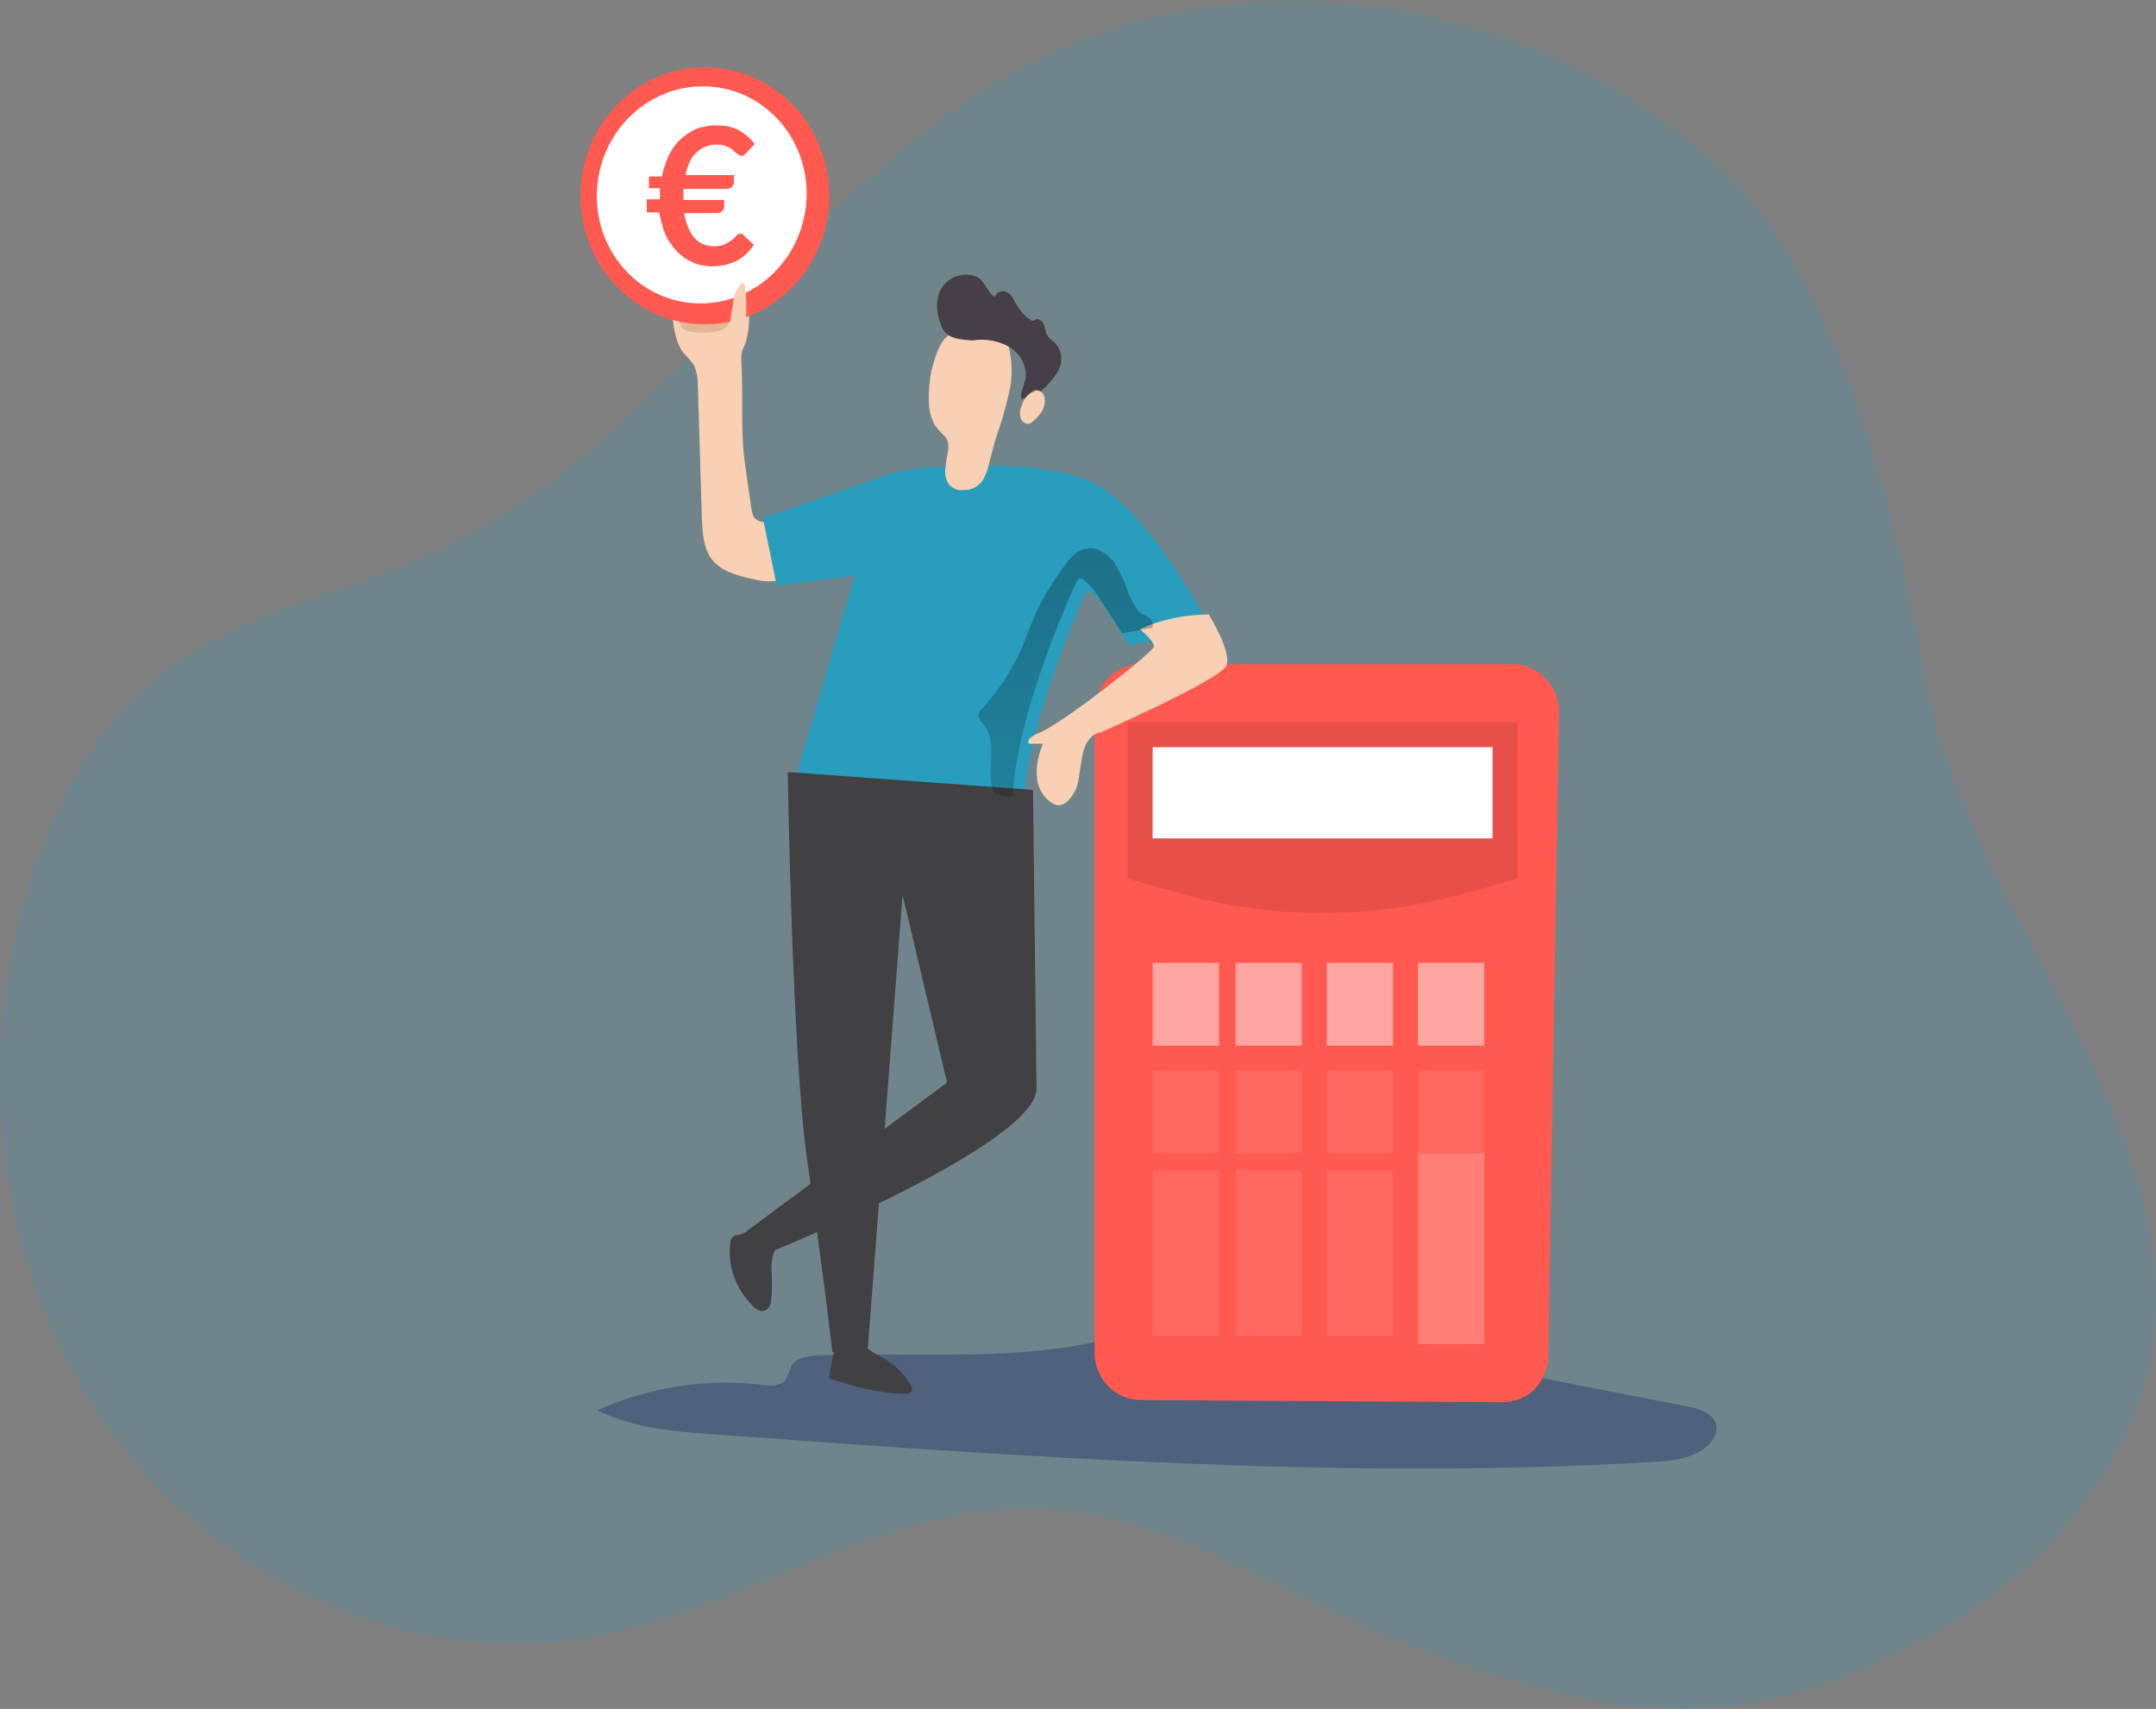 <svg width="304" height="241" viewBox="0 0 304 241" fill="none" xmlns="http://www.w3.org/2000/svg">
<rect x="0" y="0" width="304" height="241" fill="#808080" stroke="none"/>
<path opacity="0.18" d="M303.682 188.323C303.4 190.957 302.836 193.493 302.083 196.03C297.943 209.687 287.499 221.49 275.361 228.806C261.248 237.293 249.393 241 237.161 241C230.951 240.903 224.741 240.122 218.719 238.561C217.967 238.366 217.12 238.171 216.273 237.976C214.203 237.391 212.133 236.806 210.063 236.123L207.523 235.342L206.206 234.855C204.418 234.269 202.724 233.586 200.842 232.904L198.114 231.831C189.175 228.416 180.613 223.636 171.863 219.637C163.771 216.027 155.585 213.101 146.835 212.808C124.818 211.833 105.059 227.051 83.324 230.953C57.167 235.635 29.317 222.368 14.168 199.932C13.416 198.859 12.663 197.688 12.004 196.517C11.816 196.127 11.628 195.835 11.346 195.444C10.781 194.469 10.311 193.591 9.746 192.615C9.558 192.225 9.276 191.737 9.088 191.347C8.899 190.957 8.617 190.372 8.429 189.884L8.335 189.786C8.053 189.299 7.864 188.811 7.676 188.323C5.606 183.836 4.007 179.153 2.784 174.373C-1.639 156.814 -0.792 138.182 5.324 121.111C5.889 119.55 6.453 118.087 7.112 116.624C10.217 109.308 14.451 102.284 20.284 97.016C32.14 86.383 48.605 83.847 62.813 77.019C69.681 73.604 76.079 69.409 82.007 64.434C102.707 47.461 118.984 23.659 142.413 10.392C152.386 4.831 163.395 1.417 174.685 0.442C193.692 -1.119 212.698 3.368 229.163 13.513C239.796 20.147 249.769 27.756 258.425 48.144C263.224 59.362 267.552 74.58 271.41 95.553C271.88 97.992 272.445 100.43 273.103 102.772C278.184 120.331 289.475 137.012 296.908 154.278C300.672 163.058 303.494 171.935 303.965 181.202C304.059 183.641 303.965 185.982 303.682 188.323Z" fill="#289DBD"/>
<path opacity="0.39" d="M115.371 191.136C113.953 191.232 112.346 191.424 111.59 192.575C111.401 193.246 111.118 193.822 110.834 194.493C110.078 195.548 108.566 195.452 107.243 195.26C99.4 194.397 91.367 195.644 84.185 198.905C89.571 201.495 95.714 201.974 101.668 202.358C145.328 205.523 189.177 208.689 232.932 206.195C235.484 206.003 238.224 205.811 240.303 204.276C241.343 203.509 242.193 202.358 242.004 201.111C241.721 199.289 239.547 198.617 237.846 198.33L185.208 188.067C179.632 187.012 173.962 185.957 168.292 186.052C163 186.244 158.747 188.354 153.644 189.41C141.548 191.903 127.75 190.656 115.371 191.136Z" fill="#1B2B67"/>
<path d="M211.796 197.739L160.848 197.443C159.15 197.443 157.452 196.754 156.225 195.474C154.999 194.195 154.339 192.521 154.339 190.749V100.372C154.339 96.631 157.263 93.677 160.848 93.677H213.305C216.891 93.677 219.815 96.729 219.815 100.372L218.306 191.044C218.306 192.816 217.645 194.588 216.419 195.868C215.192 197.148 213.589 197.739 211.796 197.739Z" fill="#FF5950"/>
<path opacity="0.1" d="M213.969 123.925L205.93 126.161C193.161 129.618 179.824 129.618 167.055 126.161L159.015 123.925V101.862H213.969V123.925Z" fill="#020202"/>
<rect x="162.523" y="105.37" width="47.938" height="12.861" fill="white"/>
<rect opacity="0.5" x="162.523" y="135.77" width="9.354" height="11.692" fill="#FFF2F2"/>
<rect opacity="0.5" x="174.215" y="135.77" width="9.354" height="11.692" fill="#FFF2F2"/>
<rect opacity="0.5" x="187.077" y="135.77" width="9.354" height="11.692" fill="#FFF2F2"/>
<rect opacity="0.1" x="162.523" y="150.969" width="9.354" height="11.692" fill="#FFF2F2"/>
<rect opacity="0.1" x="174.215" y="150.969" width="9.354" height="11.692" fill="#FFF2F2"/>
<rect opacity="0.1" x="187.077" y="150.969" width="9.354" height="11.692" fill="#FFF2F2"/>
<rect opacity="0.1" x="199.938" y="150.969" width="9.354" height="11.692" fill="#FFF2F2"/>
<rect opacity="0.5" x="199.938" y="162.662" width="9.354" height="26.892" fill="#FFA6A1"/>
<rect opacity="0.1" x="162.523" y="165" width="9.354" height="11.692" fill="#FFF2F2"/>
<rect opacity="0.1" x="174.215" y="165" width="9.354" height="11.692" fill="#FFF2F2"/>
<rect opacity="0.1" x="187.077" y="165" width="9.354" height="11.692" fill="#FFF2F2"/>
<rect opacity="0.1" x="162.523" y="176.692" width="9.354" height="11.692" fill="#FFF2F2"/>
<rect opacity="0.1" x="174.215" y="176.692" width="9.354" height="11.692" fill="#FFF2F2"/>
<rect opacity="0.1" x="187.077" y="176.692" width="9.354" height="11.692" fill="#FFF2F2"/>
<path d="M109.15 74C109.246 74 109.15 73.805 109.054 73.805C108.574 73.708 108.094 73.708 107.613 73.611C107.133 73.611 106.653 73.319 106.365 73.027C106.173 72.735 106.077 72.346 105.981 71.956L105.117 65.922C104.348 60.959 104.829 56.092 104.541 51.129C104.444 50.642 104.541 50.058 104.637 49.572C104.733 49.182 104.925 48.793 105.117 48.404C105.597 46.847 105.693 45.289 105.597 43.635C105.597 43.246 105.501 42.759 105.213 42.467C104.541 42.078 103.868 42.856 103.58 43.538L102.812 45.387C102.812 45.484 102.716 45.581 102.62 45.679C102.428 45.776 102.332 45.776 102.14 45.679C100.795 45.289 99.355 44.9 98.683 43.635C98.203 42.759 98.01 41.494 97.05 41.104C96.186 40.91 95.226 41.396 94.938 42.175C94.649 43.051 94.649 43.927 94.841 44.803C95.034 46.555 95.322 48.404 96.378 49.766C96.858 50.253 97.338 50.837 97.818 51.421C98.203 52.297 98.395 53.27 98.395 54.243L98.971 73.222C99.067 75.071 99.163 77.114 100.219 78.672C101.564 80.618 104.06 81.202 106.269 81.689C107.421 81.981 108.574 82.078 109.726 81.883C110.878 81.689 111.839 80.813 112.223 79.645C112.319 78.574 112.127 77.601 111.455 76.725C110.782 75.752 109.534 74.973 109.15 74Z" fill="#F9D0B4"/>
<path d="M101.178 46.715C100.193 46.938 99.207 46.938 98.221 46.864C97.531 46.864 96.841 46.715 96.349 46.419C95.954 45.975 95.757 45.457 95.954 44.865C95.954 44.791 95.954 44.717 96.053 44.643C96.151 44.569 96.25 44.569 96.349 44.569L100.981 44.865C101.671 44.939 103.149 44.717 102.854 45.457C102.558 46.123 101.967 46.568 101.178 46.715Z" fill="#E2B596"/>
<path d="M170.708 88.745L163.28 90.216L159.194 91.001L155.294 84.921C153.437 83.058 153.437 82.666 152.416 85.117C149.538 91.883 144.709 104.239 144.338 113.554L142.017 113.26L112.212 109.534L120.475 81.195L109.519 82.567L107.569 73.056L125.397 66.878C127.254 66.29 129.203 65.996 131.06 65.897C136.724 65.505 146.938 65.113 153.345 67.761C161.887 71.095 170.708 88.745 170.708 88.745Z" fill="#289DBD"/>
<path d="M170.446 86.662C170.446 86.662 173.694 91.882 172.93 93.853C172.166 95.823 155.162 103.309 155.162 103.309C153.921 103.408 153.156 104.688 152.774 105.87C152.488 107.151 152.297 108.432 152.106 109.712C152.01 110.993 151.341 112.175 150.482 113.061C150.1 113.357 149.718 113.554 149.24 113.554C148.953 113.554 148.667 113.455 148.38 113.258C147.043 112.47 146.279 110.993 146.183 109.417C146.088 107.841 146.47 106.363 147.043 104.885H145.037C144.75 104.196 145.706 103.703 146.374 103.408C149.335 102.423 162.613 91.981 162.709 91.193C162.804 90.405 160.703 88.73 160.703 88.73C163.759 87.351 167.103 86.662 170.446 86.662Z" fill="#F9D0B4"/>
<path d="M130.954 56.201C130.954 56.984 131.034 57.668 131.195 58.45C131.435 59.233 131.756 60.015 132.318 60.602C132.8 61.188 133.522 61.579 133.683 62.459C133.763 63.046 133.683 63.633 133.602 64.122C133.442 64.806 133.362 65.491 133.281 66.175C133.201 66.859 133.362 67.544 133.683 68.131C134.164 68.815 134.967 69.206 135.689 69.109C136.813 69.206 137.856 68.717 138.579 67.74C139.06 66.859 139.381 65.98 139.542 65.002C139.863 63.926 140.103 62.753 140.424 61.775C141.147 59.721 141.789 57.57 142.27 55.419C142.832 53.17 142.752 50.726 142.11 48.477C141.468 46.619 139.301 45.739 137.776 45.739C136.09 45.739 134.485 46.423 133.201 47.792C132.238 48.868 131.756 50.726 131.355 52.192C131.114 53.366 130.954 54.735 130.954 56.201Z" fill="#F9D0B4"/>
<path d="M133.401 46.995C133.02 46.624 132.734 46.161 132.639 45.698C132.162 44.493 131.971 43.196 132.257 41.898C132.543 40.601 133.401 39.582 134.64 39.026C135.212 38.84 135.879 38.655 136.547 38.748C136.833 38.748 137.214 38.84 137.5 38.933C138.834 39.397 139.12 41.157 140.264 41.898C140.359 41.435 140.836 41.064 141.408 41.064C141.884 41.064 142.361 41.342 142.647 41.806C142.933 42.176 143.123 42.64 143.409 43.103C143.886 43.844 144.458 44.586 145.22 45.049C145.316 45.142 145.411 45.234 145.602 45.234C145.792 45.234 145.888 45.142 146.078 45.049C146.555 44.864 147.031 45.327 147.222 45.79C147.317 46.254 147.413 46.717 147.603 47.18C147.889 47.736 148.556 48.107 148.938 48.57C149.796 49.682 149.891 51.072 149.224 52.277C148.556 53.389 147.699 54.408 146.65 55.242C146.459 54.964 145.983 54.872 145.697 55.057C145.411 55.242 145.125 55.52 144.934 55.798C144.744 56.076 144.363 56.262 143.981 56.262C143.886 55.15 144.553 54.13 144.648 53.018C144.648 51.258 143.695 49.682 142.17 48.848C140.645 48.014 138.834 47.736 137.119 48.014C135.784 47.922 134.259 47.829 133.401 46.995Z" fill="#473F47"/>
<path d="M145.738 55.27C145.988 55.056 146.322 55.056 146.656 55.163C147.073 55.377 147.323 55.913 147.323 56.448C147.323 57.091 147.156 57.627 146.823 58.162C146.489 58.591 146.155 59.019 145.738 59.341C145.488 59.555 145.237 59.769 144.987 59.769C144.486 59.769 144.069 59.448 143.902 58.912C143.735 58.377 143.819 57.734 144.069 57.198C144.319 56.234 144.987 55.484 145.738 55.27Z" fill="#F9D0B4"/>
<ellipse cx="99.385" cy="27.616" rx="17.538" ry="18.123" fill="#FF5950"/>
<ellipse cx="98.942" cy="27.481" rx="15.323" ry="14.779" transform="rotate(-80.782 98.942 27.481)" fill="white"/>
<path d="M103.438 42.201C103.594 41.311 103.984 40.532 104.529 39.976C104.607 39.865 104.685 39.865 104.841 39.976C104.919 40.087 104.997 40.199 104.997 40.31C105.153 41.089 105.231 41.756 105.231 42.535C105.231 43.091 105.231 43.536 105.231 44.093C105.231 45.094 104.841 46.095 104.217 46.763C103.906 46.985 102.892 47.097 102.892 45.984C102.97 45.316 103.048 44.76 103.126 44.093C103.282 43.536 103.36 42.869 103.438 42.201Z" fill="#F9D0B4"/>
<path d="M111.077 108.877C111.077 108.877 111.677 148.252 113.775 163.344C115.874 178.05 117.273 189.659 117.373 190.723L122.369 190.046L127.266 126.194L133.562 152.799L146.154 153.67L145.654 111.392L111.077 108.877Z" fill="#414042"/>
<path d="M108.34 176.693C108.34 176.693 147.44 160.845 146.121 153.117L134.25 152.139L105.231 173.66L108.34 176.693Z" fill="#414042"/>
<path d="M116.99 194.003C116.901 194.089 116.901 194.26 116.99 194.345C117.08 194.431 117.17 194.516 117.26 194.516C120.584 195.543 123.908 196.484 127.412 196.57C127.861 196.57 128.49 196.484 128.58 196.056C128.67 195.8 128.58 195.543 128.4 195.286C127.502 193.746 126.154 192.463 124.537 191.522C123.549 190.923 122.381 190.495 121.932 189.554C121.213 189.725 120.404 189.811 119.686 189.896C119.147 189.896 118.248 189.725 117.889 190.068C117.619 190.581 117.44 191.18 117.35 191.779C117.17 192.634 117.08 193.319 116.99 194.003Z" fill="#414042"/>
<path d="M109.908 176.13C109.705 175.861 109.705 175.593 109.806 175.235C108.995 176.488 108.691 177.919 108.792 179.35C108.894 180.781 108.894 182.212 108.691 183.553C108.691 184.09 108.387 184.537 107.88 184.805C107.17 185.074 106.46 184.537 106.054 184.09C103.621 181.585 102.505 178.276 103.012 174.967C103.012 174.788 103.114 174.699 103.215 174.52C103.418 174.341 103.722 174.162 104.026 174.162C105.649 173.804 106.359 172.821 107.575 172.016C108.589 172.999 109.198 174.878 109.908 176.13Z" fill="#414042"/>
<path d="M162.485 88.522L158.241 89.324L154.189 83.107C152.259 81.202 152.259 80.801 151.198 83.308C148.208 90.226 143.191 102.86 142.805 112.385L140.393 112.084C139.911 111.382 139.718 110.58 139.718 109.778C139.525 107.171 140.393 104.263 138.753 102.258C138.368 101.757 137.885 101.356 137.982 100.754C138.078 100.353 138.271 100.052 138.561 99.852C140.972 97.144 142.998 94.136 144.349 90.728C145.121 88.822 145.796 86.817 146.761 85.012C147.725 83.207 148.786 81.603 149.944 79.999C150.716 78.896 151.681 77.693 153.031 77.392C154.575 76.991 156.118 78.094 157.083 79.297C157.951 80.701 158.626 82.105 159.109 83.709C159.495 84.611 159.977 85.413 160.556 86.216C161.038 86.717 161.906 86.917 162.292 87.318C162.485 87.619 162.582 88.121 162.485 88.522Z" fill="url(#paint0_linear_3919_109155)"/>
<rect opacity="0.5" x="199.938" y="135.77" width="9.354" height="11.692" fill="#FFF2F2"/>
<path d="M91.492 24.887H93.344C93.538 23.816 93.928 22.744 94.318 21.867C94.805 20.99 95.292 20.211 95.974 19.626C96.656 19.041 97.338 18.554 98.215 18.164C98.995 17.872 99.969 17.677 100.944 17.677C102.21 17.677 103.282 17.872 104.159 18.359C105.036 18.846 105.815 19.529 106.4 20.308L105.231 21.575C105.133 21.672 105.036 21.77 104.938 21.867C104.841 21.964 104.744 21.964 104.549 21.964C104.451 21.964 104.354 21.964 104.159 21.867C104.061 21.77 103.964 21.672 103.769 21.575C103.672 21.477 103.477 21.38 103.379 21.185C103.185 21.087 103.087 20.893 102.795 20.795C102.503 20.698 102.308 20.6 102.015 20.503C101.723 20.405 101.333 20.405 100.944 20.405C99.872 20.405 98.995 20.795 98.215 21.477C97.436 22.159 96.949 23.328 96.656 24.693H103.477V25.764C103.477 25.959 103.379 26.154 103.185 26.349C102.99 26.544 102.795 26.641 102.503 26.641H96.364C96.364 26.836 96.364 26.934 96.364 27.128C96.364 27.323 96.364 27.421 96.364 27.616C96.364 27.713 96.364 27.811 96.364 27.908C96.364 28.006 96.364 28.103 96.364 28.2H102.113V29.175C102.113 29.37 102.015 29.564 101.82 29.759C101.626 29.954 101.431 30.052 101.138 30.052H96.462C96.754 31.611 97.241 32.78 97.923 33.559C98.605 34.339 99.579 34.728 100.651 34.728C101.333 34.728 101.82 34.631 102.21 34.436C102.6 34.241 102.892 34.047 103.185 33.852C103.477 33.657 103.672 33.462 103.769 33.267C103.964 33.072 104.159 32.975 104.354 32.975C104.451 32.975 104.549 32.975 104.646 32.975C104.744 32.975 104.841 33.072 104.841 33.17L106.303 34.534C105.62 35.508 104.841 36.288 103.867 36.775C102.892 37.262 101.723 37.554 100.456 37.554C99.385 37.554 98.41 37.359 97.631 36.97C96.754 36.58 96.072 36.093 95.39 35.411C94.805 34.728 94.221 33.949 93.831 33.072C93.441 32.098 93.149 31.123 92.954 29.954H91.2V28.103H93.051C93.051 28.006 93.051 27.908 93.051 27.811C93.051 27.713 93.051 27.616 93.051 27.518C93.051 27.323 93.051 27.226 93.051 27.031C93.051 26.836 93.051 26.739 93.051 26.544H91.492V24.887Z" fill="#FF5950"/>
<defs>
<linearGradient id="paint0_linear_3919_109155" x1="99.621" y1="26.023" x2="96.941" y2="172.191" gradientUnits="userSpaceOnUse">
<stop offset="0.01"/>
<stop offset="0.13" stop-opacity="0.69"/>
<stop offset="0.25" stop-opacity="0.32"/>
<stop offset="1" stop-opacity="0.01"/>
</linearGradient>
</defs>
</svg>
